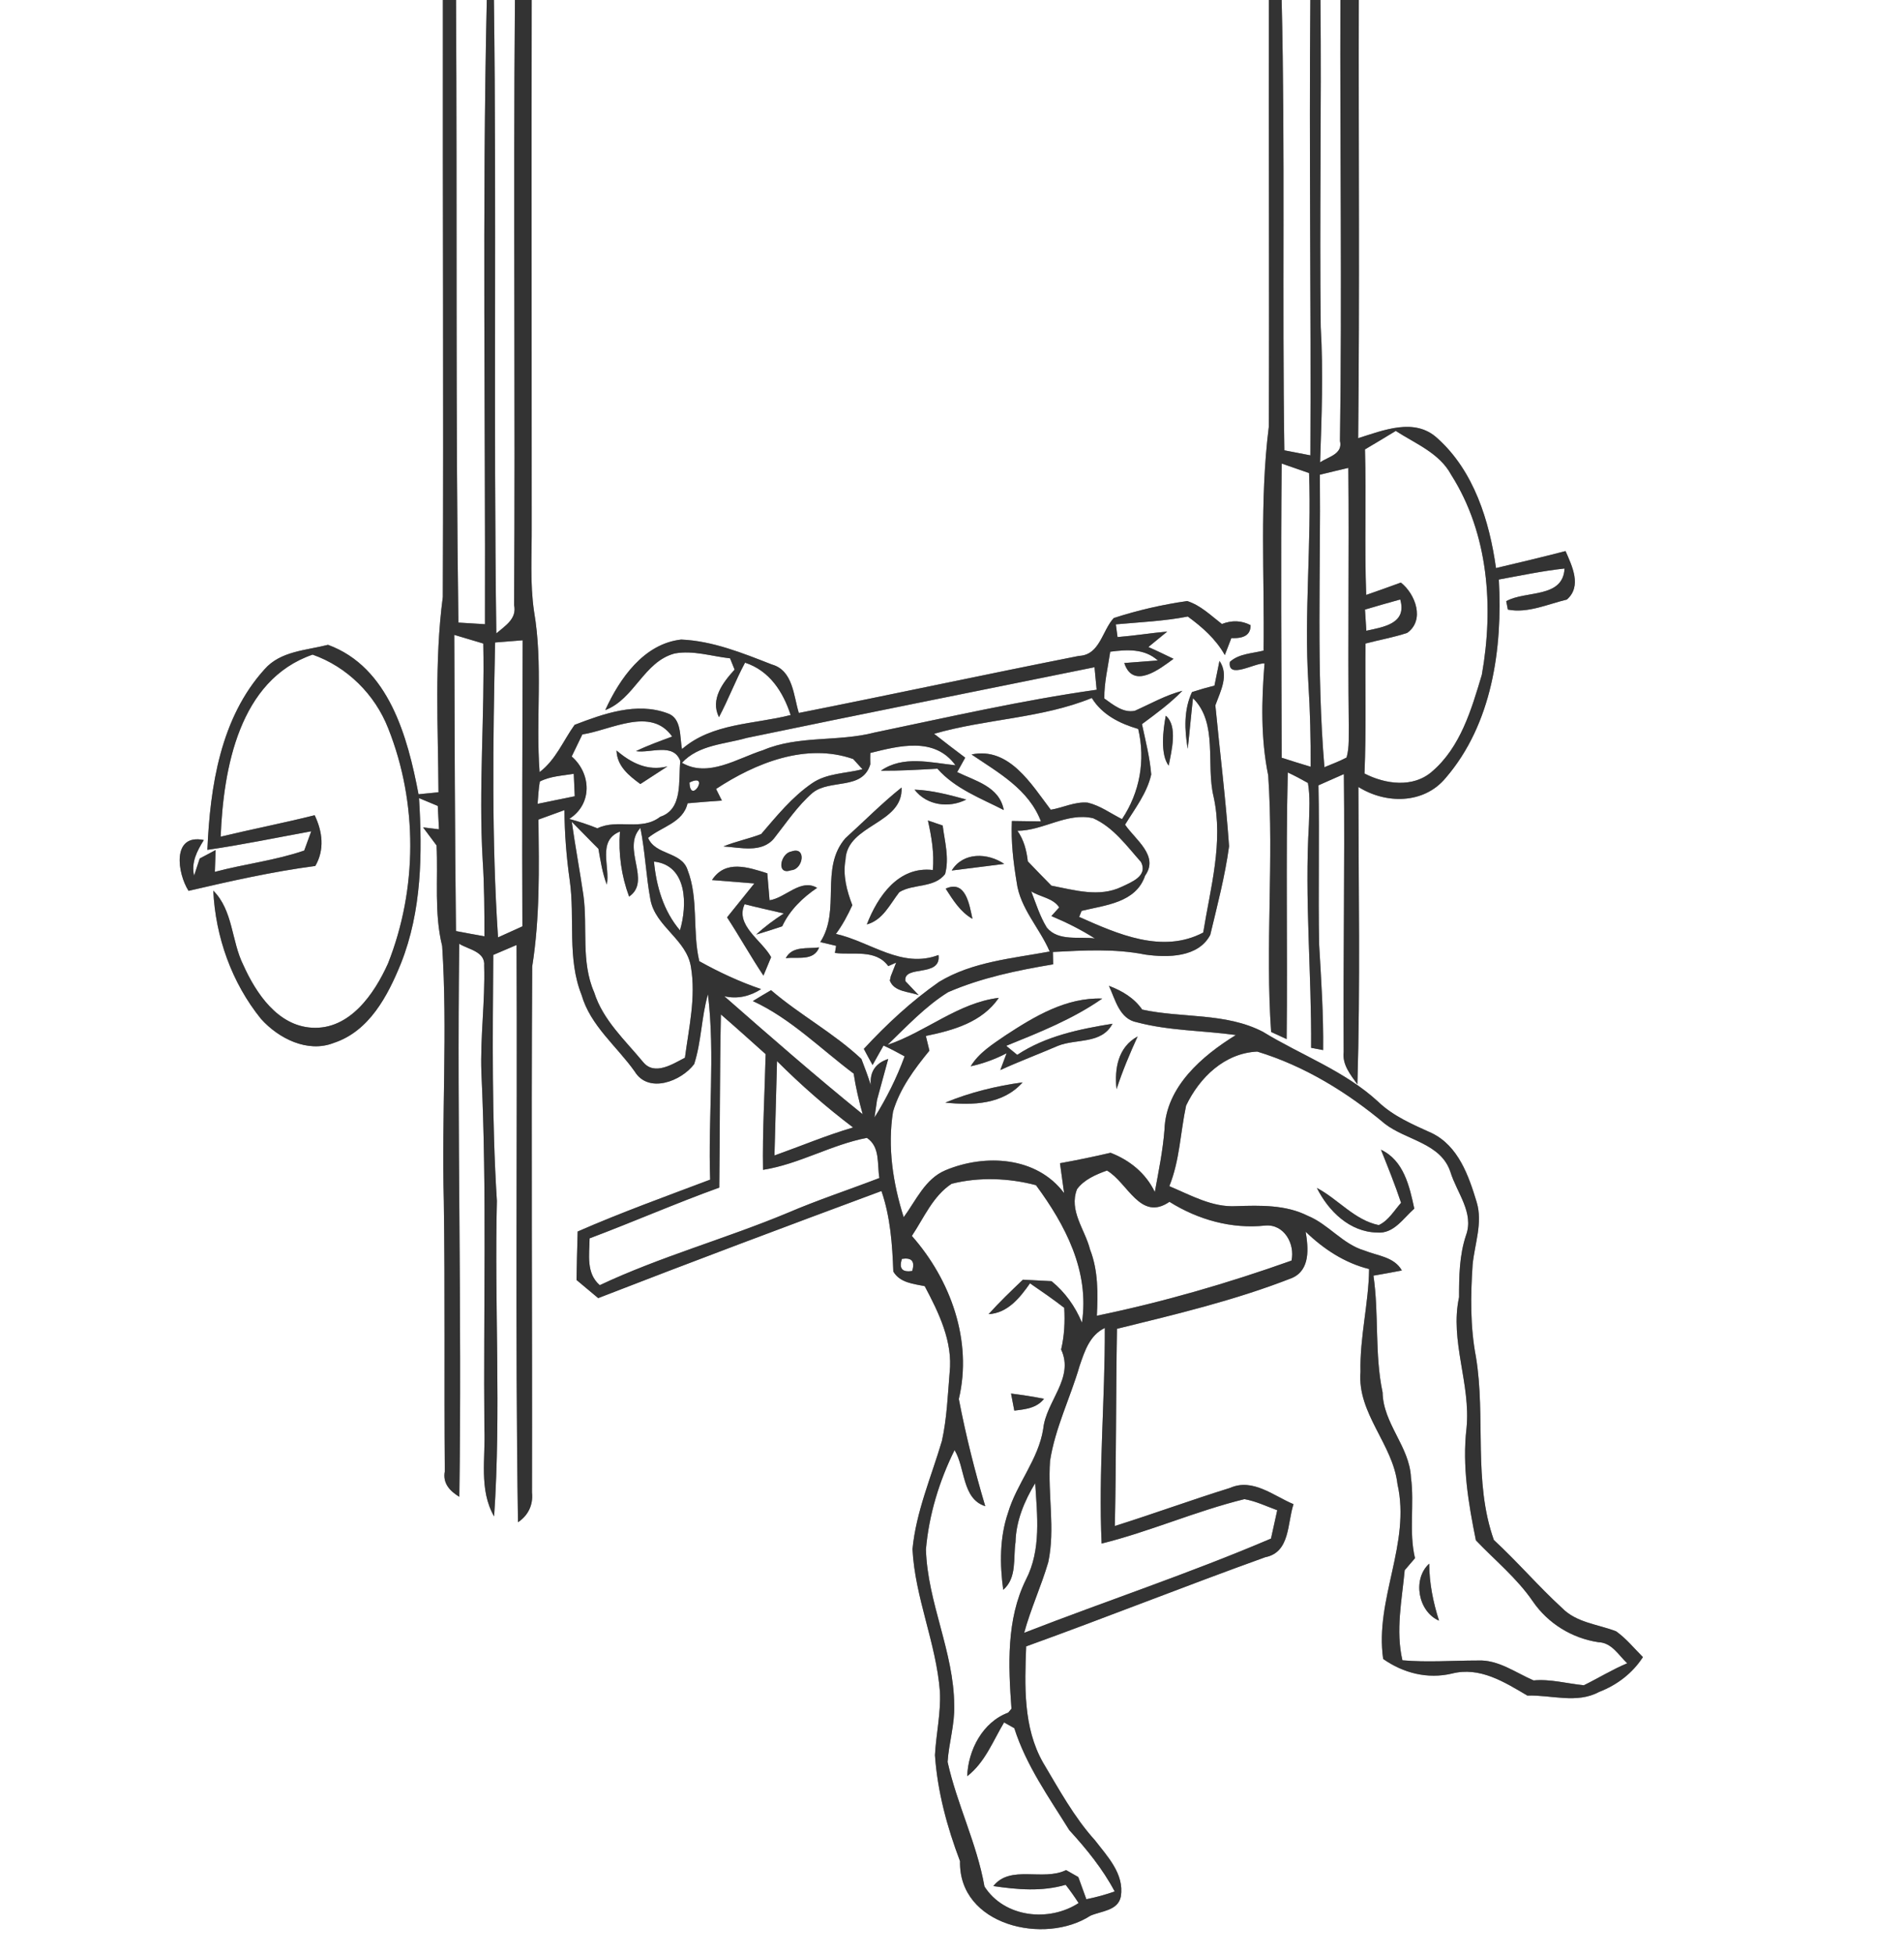 <?xml version="1.0" encoding="UTF-8" ?>
<!DOCTYPE svg PUBLIC "-//W3C//DTD SVG 1.1//EN" "http://www.w3.org/Graphics/SVG/1.1/DTD/svg11.dtd">
<svg width="268pt" height="275pt" viewBox="0 0 268 275" version="1.1" xmlns="http://www.w3.org/2000/svg">
<rect x="0" y="0" width="268" height="275" fill="#808080" stroke="none"/>
<g id="#ffffffff">
<path fill="#FFFFFF" opacity="1.00" d=" M 0.00 0.00 L 62.34 0.00 C 62.30 28.00 62.44 56.00 62.33 84.00 C 61.13 93.11 61.67 102.33 61.72 111.49 C 61.02 111.56 59.61 111.70 58.91 111.77 C 57.38 103.70 54.73 93.88 46.17 90.74 C 43.10 91.53 39.47 91.61 37.23 94.19 C 31.03 101.03 29.57 110.69 29.19 119.59 C 34.09 118.88 38.94 117.87 43.81 116.98 C 43.57 117.66 43.07 119.01 42.82 119.69 C 38.74 121.09 34.41 121.58 30.24 122.69 C 30.27 121.93 30.33 120.39 30.35 119.62 C 29.60 120.01 28.85 120.41 28.11 120.81 C 27.91 121.41 27.51 122.62 27.32 123.23 C 26.88 121.35 27.74 119.74 28.69 118.21 C 24.12 117.27 24.98 122.93 26.54 125.36 C 32.44 123.99 38.37 122.65 44.38 121.86 C 45.71 119.57 45.40 117.03 44.29 114.72 C 39.90 115.82 35.46 116.68 31.06 117.74 C 31.44 108.16 33.65 95.68 44.00 92.12 C 48.85 93.82 52.79 97.73 54.65 102.51 C 58.82 113.00 58.76 125.11 54.61 135.59 C 52.68 139.88 49.21 144.94 43.90 144.62 C 39.08 144.34 36.04 139.78 34.24 135.78 C 32.56 132.40 32.82 128.13 30.02 125.33 C 30.33 131.84 32.62 138.29 36.73 143.37 C 39.20 146.13 43.29 148.21 46.98 146.76 C 51.98 145.12 54.59 140.12 56.44 135.56 C 59.37 128.18 59.46 120.12 58.98 112.31 C 59.64 112.59 60.96 113.14 61.62 113.41 C 61.67 114.23 61.75 115.88 61.79 116.70 C 61.23 116.63 60.11 116.50 59.55 116.43 C 60.03 117.07 60.97 118.34 61.45 118.97 C 61.68 123.69 61.09 128.47 62.24 133.13 C 63.01 145.06 62.15 157.03 62.47 168.98 C 62.66 181.67 62.50 194.36 62.61 207.05 C 62.29 208.73 63.32 209.82 64.65 210.63 C 65.04 184.70 64.30 158.75 64.64 132.81 C 65.93 133.62 68.33 133.89 68.15 135.90 C 68.30 140.92 67.58 145.93 67.76 150.96 C 68.55 167.64 68.03 184.35 68.18 201.05 C 68.36 205.16 67.38 209.63 69.55 213.39 C 70.55 198.62 69.58 183.78 69.94 168.99 C 69.21 157.46 69.35 145.92 69.43 134.38 C 70.52 133.91 71.62 133.44 72.71 132.98 C 72.84 160.05 72.50 187.14 72.91 214.21 C 74.35 213.26 75.07 211.74 74.88 210.04 C 74.93 185.36 74.76 160.68 74.91 136.01 C 76.00 129.16 75.87 122.24 75.79 115.33 C 76.70 114.99 78.54 114.33 79.45 114.00 C 79.47 117.32 79.73 120.64 80.20 123.93 C 80.95 129.27 79.81 134.88 81.86 140.01 C 83.11 144.35 86.81 147.21 89.33 150.77 C 91.26 153.95 95.90 152.16 97.71 149.74 C 98.74 146.55 98.72 143.12 99.65 139.91 C 100.68 148.54 99.65 157.31 99.96 166.00 C 93.72 168.36 87.43 170.62 81.31 173.30 C 81.24 175.57 81.19 177.84 81.15 180.12 C 82.16 180.97 83.18 181.82 84.20 182.67 C 97.44 177.53 110.75 172.54 124.07 167.60 C 125.33 171.26 125.60 175.10 125.74 178.93 C 126.68 180.52 128.54 180.65 130.16 180.99 C 132.13 184.71 134.14 188.79 133.67 193.13 C 133.40 196.35 133.28 199.61 132.58 202.77 C 131.09 207.81 128.94 212.74 128.44 218.00 C 128.79 224.84 131.78 231.23 132.30 238.05 C 132.45 241.05 131.76 244.00 131.60 246.99 C 131.96 252.13 133.31 257.11 135.13 261.91 C 134.92 270.95 147.03 273.76 153.48 269.58 C 155.01 268.91 157.38 268.89 157.77 266.86 C 158.26 263.69 155.88 261.25 154.11 258.95 C 151.16 255.68 149.06 251.79 146.82 248.04 C 144.00 243.09 144.23 237.18 144.44 231.68 C 155.70 227.62 166.83 223.18 178.10 219.13 C 181.62 218.44 181.18 214.34 182.07 211.67 C 179.26 210.50 176.34 207.96 173.14 209.38 C 167.70 211.07 162.35 213.03 156.92 214.74 C 157.12 205.49 157.06 196.24 157.22 186.99 C 165.53 184.95 173.91 182.96 181.88 179.83 C 184.45 178.69 184.16 175.62 183.78 173.33 C 186.30 175.77 189.28 177.73 192.71 178.58 C 192.65 183.43 191.38 188.18 191.50 193.05 C 191.02 198.90 196.06 203.21 196.70 208.83 C 198.61 217.21 193.48 225.05 194.69 233.45 C 197.53 235.44 200.92 236.31 204.35 235.51 C 208.28 234.49 211.76 236.70 214.98 238.60 C 218.34 238.49 221.94 239.79 225.08 238.09 C 227.60 237.12 229.77 235.47 231.25 233.19 C 230.01 231.95 228.91 230.58 227.48 229.56 C 224.90 228.56 221.90 228.36 219.86 226.27 C 216.53 223.22 213.59 219.77 210.27 216.71 C 207.34 208.46 209.15 199.47 207.75 190.96 C 206.93 186.68 206.99 182.29 207.28 177.97 C 207.56 175.05 208.73 172.08 207.85 169.16 C 206.73 165.46 205.28 161.28 201.55 159.46 C 198.89 158.25 196.14 157.10 193.99 155.04 C 189.28 150.69 183.16 148.50 177.77 145.20 C 172.52 142.47 166.39 143.30 160.77 142.07 C 159.63 140.42 157.92 139.42 156.09 138.73 C 157.00 140.67 157.56 143.40 160.04 143.86 C 164.58 145.06 169.33 145.01 173.96 145.65 C 169.20 148.58 164.11 152.94 163.91 158.96 C 163.68 161.92 163.08 164.82 162.55 167.74 C 161.28 165.10 159.03 163.27 156.32 162.22 C 153.96 162.77 151.59 163.26 149.20 163.69 C 149.40 165.09 149.59 166.50 149.78 167.90 C 145.93 162.74 138.67 162.35 133.11 164.67 C 130.22 165.86 128.94 168.93 127.20 171.29 C 125.69 166.52 124.90 161.41 125.70 156.43 C 126.65 153.19 128.71 150.43 130.82 147.85 C 130.70 147.33 130.45 146.30 130.32 145.78 C 134.17 144.99 138.24 143.86 140.59 140.42 C 134.88 141.10 130.30 145.23 124.92 147.04 C 127.63 144.44 130.24 141.62 133.45 139.62 C 138.14 137.59 143.21 136.54 148.24 135.70 C 148.23 135.26 148.21 134.39 148.20 133.96 C 152.54 133.74 156.91 133.47 161.20 134.33 C 164.34 134.77 168.67 134.76 170.35 131.56 C 171.34 127.43 172.43 123.29 173.00 119.08 C 172.53 112.47 171.71 105.87 171.07 99.26 C 171.79 97.25 173.03 95.03 171.65 93.00 C 171.41 94.16 171.17 95.33 170.94 96.49 C 169.87 96.75 168.82 97.05 167.78 97.39 C 166.61 99.90 166.73 102.71 167.18 105.37 C 167.45 103.00 167.65 100.62 167.92 98.25 C 171.48 101.75 169.72 107.59 170.82 112.10 C 172.23 118.54 170.38 124.89 169.36 131.23 C 163.60 134.26 157.30 131.43 151.90 129.03 C 151.98 128.82 152.15 128.39 152.24 128.18 C 155.56 127.36 159.89 127.06 161.18 123.22 C 163.17 120.42 159.80 118.17 158.36 116.05 C 159.74 113.79 161.45 111.62 162.04 108.99 C 161.85 106.59 161.24 104.25 160.74 101.90 C 162.71 100.44 164.71 98.98 166.43 97.21 C 164.07 97.82 161.95 99.04 159.74 100.02 C 158.12 100.37 156.67 99.17 155.44 98.29 C 155.41 96.07 155.95 93.90 156.27 91.71 C 158.63 91.40 161.08 91.24 162.97 92.94 C 161.79 93.03 159.43 93.21 158.25 93.30 C 159.50 97.11 163.30 94.09 165.18 92.71 C 164.00 92.14 162.83 91.57 161.64 91.05 C 162.30 90.50 163.64 89.42 164.30 88.87 C 161.96 89.09 159.64 89.46 157.30 89.65 C 157.24 89.20 157.12 88.31 157.06 87.86 C 160.44 87.55 163.85 87.41 167.19 86.76 C 169.23 88.25 171.15 89.94 172.40 92.18 C 172.63 91.58 173.09 90.39 173.32 89.79 C 175.16 89.88 176.06 89.28 176.02 87.97 C 174.75 87.31 173.40 87.26 171.99 87.81 C 170.44 86.62 169.00 85.18 167.10 84.58 C 163.60 85.08 160.13 85.88 156.77 86.97 C 155.12 88.75 154.82 92.18 151.87 92.30 C 138.71 94.90 125.60 97.72 112.44 100.33 C 111.69 97.89 111.63 94.35 108.65 93.51 C 104.54 91.91 100.33 90.19 95.88 90.00 C 90.62 90.59 87.22 95.48 85.19 99.93 C 89.31 98.36 90.61 93.12 94.95 91.96 C 97.56 91.47 100.17 92.36 102.76 92.64 C 102.92 93.04 103.24 93.84 103.40 94.23 C 101.76 96.03 99.94 98.39 101.20 100.92 C 102.53 98.41 103.53 95.75 104.87 93.25 C 108.32 94.38 110.22 97.34 111.29 100.62 C 106.13 101.94 100.24 101.73 96.00 105.41 C 95.65 103.77 96.02 101.05 93.94 100.37 C 89.60 98.76 84.95 100.44 80.88 102.00 C 79.27 104.25 78.22 106.94 75.95 108.65 C 75.39 101.12 76.46 93.51 75.17 86.04 C 74.58 82.04 74.87 78.00 74.84 73.98 C 74.85 49.32 74.80 24.66 74.84 0.00 L 178.60 0.00 C 178.55 20.03 178.68 40.06 178.59 60.08 C 177.28 70.52 178.00 81.06 177.86 91.55 C 176.24 91.97 174.40 91.97 173.11 93.14 C 172.76 95.64 176.55 93.30 177.99 93.35 C 177.57 98.61 177.45 103.92 178.51 109.12 C 179.32 121.13 178.08 133.22 178.92 145.22 C 179.47 145.47 180.56 145.97 181.10 146.22 C 181.25 133.71 180.96 121.20 181.26 108.70 C 182.22 109.15 183.17 109.65 184.10 110.18 C 184.43 112.09 184.29 114.05 184.24 115.98 C 183.61 126.47 184.63 136.95 184.55 147.45 C 184.97 147.53 185.82 147.69 186.24 147.77 C 186.30 142.83 185.97 137.91 185.68 132.99 C 185.52 125.50 185.74 118.00 185.58 110.51 C 186.77 109.98 187.96 109.45 189.16 108.93 C 189.30 121.97 189.05 135.01 189.13 148.04 C 188.92 149.84 190.09 151.23 191.06 152.59 C 191.48 138.65 191.22 124.69 191.20 110.74 C 195.05 113.16 200.42 113.18 203.49 109.47 C 210.03 101.88 211.51 91.24 210.97 81.55 C 214.04 80.99 217.11 80.34 220.22 80.00 C 220.00 84.24 214.76 83.06 212.01 84.60 C 212.06 84.89 212.18 85.49 212.24 85.78 C 215.01 86.34 217.87 85.01 220.55 84.37 C 222.69 82.48 221.28 79.66 220.36 77.55 C 217.11 78.39 213.84 79.17 210.57 79.94 C 209.65 73.31 207.45 66.26 202.33 61.68 C 199.14 58.71 194.74 60.55 191.17 61.66 C 191.39 41.11 191.21 20.55 191.26 0.00 L 268.00 0.00 L 268.00 275.00 L 0.00 275.00 L 0.00 0.00 M 164.09 100.72 C 163.69 102.79 163.31 106.19 164.50 107.74 C 164.90 105.65 165.81 102.16 164.09 100.72 M 141.56 145.68 C 139.75 146.93 137.80 148.12 136.63 150.05 C 138.40 149.66 140.08 149.05 141.69 148.21 C 141.46 148.80 141.02 149.99 140.80 150.58 C 143.47 149.36 146.22 148.33 148.91 147.17 C 151.50 146.13 155.05 146.98 156.59 144.06 C 151.92 144.82 147.19 145.79 143.18 148.44 C 142.66 148.02 142.14 147.59 141.63 147.17 C 146.27 145.29 151.02 143.41 155.15 140.52 C 150.09 140.34 145.64 143.01 141.56 145.68 M 157.16 153.27 C 157.99 150.73 159.02 148.27 160.13 145.85 C 157.36 147.35 156.85 150.40 157.16 153.27 M 133.06 155.16 C 136.92 155.56 141.17 155.44 143.94 152.31 C 140.21 152.83 136.54 153.72 133.06 155.16 Z" />
<path fill="#FFFFFF" opacity="1.00" d=" M 64.19 0.00 L 68.52 0.00 C 67.86 29.28 68.34 58.56 68.26 87.84 C 67.33 87.79 65.46 87.67 64.52 87.61 C 64.12 58.41 64.35 29.20 64.19 0.00 Z" />
<path fill="#FFFFFF" opacity="1.00" d=" M 69.52 0.00 L 72.48 0.00 C 72.24 28.38 72.55 56.76 72.36 85.14 C 72.79 87.07 71.10 88.07 69.86 89.13 C 69.45 59.42 69.91 29.71 69.52 0.00 Z" />
<path fill="#FFFFFF" opacity="1.00" d=" M 180.40 0.00 L 184.44 0.00 C 184.25 21.36 184.56 42.72 184.45 64.08 C 183.22 63.84 182.00 63.61 180.78 63.37 C 180.46 42.25 180.91 21.11 180.40 0.00 Z" />
<path fill="#FFFFFF" opacity="1.00" d=" M 185.86 0.00 L 188.67 0.00 C 188.60 20.67 188.91 41.35 188.61 62.03 C 189.05 63.91 186.99 64.26 185.81 65.06 C 186.03 58.71 186.27 52.36 185.90 46.01 C 185.71 30.67 186.02 15.34 185.86 0.00 Z" />
<path fill="#FFFFFF" opacity="1.00" d=" M 196.46 60.64 C 199.23 62.43 202.61 63.75 204.26 66.81 C 209.54 75.11 210.26 85.47 208.58 94.95 C 207.12 99.82 205.58 105.15 201.57 108.57 C 198.91 110.91 194.98 110.36 192.06 108.85 C 192.32 102.75 192.14 96.65 192.20 90.56 C 194.15 90.04 196.15 89.70 198.07 89.06 C 200.59 87.27 199.24 83.60 197.18 81.98 C 195.56 82.58 193.93 83.15 192.30 83.72 C 192.05 76.90 192.32 70.07 192.13 63.24 C 193.57 62.38 195.02 61.53 196.46 60.64 Z" />
<path fill="#FFFFFF" opacity="1.00" d=" M 180.40 106.63 C 180.37 92.83 180.27 79.03 180.40 65.23 C 181.68 65.68 182.97 66.13 184.26 66.57 C 184.62 76.42 183.55 86.26 184.16 96.10 C 184.41 100.03 184.51 103.96 184.48 107.90 C 183.11 107.49 181.75 107.06 180.40 106.63 Z" />
<path fill="#FFFFFF" opacity="1.00" d=" M 185.78 66.80 C 187.11 66.47 188.45 66.16 189.79 65.84 C 189.91 77.88 189.71 89.92 189.85 101.96 C 189.82 103.51 189.96 105.10 189.54 106.60 C 188.53 107.13 187.47 107.53 186.42 107.96 C 185.27 94.27 185.91 80.52 185.78 66.80 Z" />
<path fill="#FFFFFF" opacity="1.00" d=" M 192.13 85.78 C 193.77 85.29 195.42 84.82 197.09 84.36 C 198.08 87.77 194.74 88.23 192.32 88.76 C 192.27 88.02 192.17 86.53 192.13 85.78 Z" />
<path fill="#FFFFFF" opacity="1.00" d=" M 63.94 89.34 C 65.30 89.74 66.67 90.15 68.03 90.56 C 68.24 100.72 67.35 110.89 67.94 121.05 C 68.18 124.62 68.18 128.19 68.19 131.76 C 66.85 131.52 65.51 131.28 64.18 131.02 C 64.02 117.13 63.99 103.23 63.94 89.34 Z" />
<path fill="#FFFFFF" opacity="1.00" d=" M 69.69 90.41 C 70.98 90.30 72.28 90.20 73.57 90.10 C 73.54 103.52 73.47 116.94 73.53 130.36 C 72.39 130.88 71.24 131.40 70.10 131.91 C 69.19 118.10 69.39 104.25 69.69 90.41 Z" />
<path fill="#FFFFFF" opacity="1.00" d=" M 105.11 103.84 C 121.41 100.45 137.75 97.21 154.06 93.89 C 154.14 94.68 154.29 96.26 154.36 97.06 C 143.86 98.54 133.50 100.92 123.11 103.08 C 117.94 104.43 112.41 103.44 107.39 105.57 C 103.79 106.71 99.68 109.49 95.99 107.34 C 98.34 104.80 101.98 104.74 105.11 103.84 Z" />
<path fill="#FFFFFF" opacity="1.00" d=" M 153.68 98.22 C 155.13 100.59 157.62 101.82 160.21 102.58 C 161.25 107.00 160.44 111.50 157.93 115.27 C 156.34 114.47 154.86 113.37 153.11 112.95 C 151.30 112.78 149.64 113.66 147.90 113.95 C 145.18 110.38 142.06 105.06 136.75 106.17 C 140.52 108.73 144.80 111.06 146.52 115.59 C 145.16 115.58 143.80 115.56 142.43 115.53 C 142.29 118.41 142.63 121.29 143.10 124.13 C 143.57 127.82 146.33 130.57 147.75 133.90 C 142.48 134.88 136.87 135.33 132.18 138.17 C 128.30 140.88 124.80 144.13 121.59 147.60 C 121.99 148.36 122.40 149.12 122.82 149.87 C 123.21 149.19 123.97 147.82 124.36 147.13 C 125.38 147.58 126.35 148.13 127.33 148.65 C 126.23 151.66 124.79 154.54 123.09 157.26 C 123.18 156.64 123.36 155.40 123.45 154.77 C 123.84 153.34 124.63 150.46 125.02 149.02 C 123.23 149.61 122.41 150.83 122.57 152.70 C 122.18 151.45 121.71 150.23 121.25 149.02 C 117.35 145.36 112.58 142.82 108.53 139.34 C 107.67 139.84 106.82 140.35 105.97 140.87 C 111.28 143.31 115.50 147.59 120.16 151.08 C 120.45 153.01 120.90 154.91 121.43 156.80 C 114.80 151.44 108.36 145.81 101.95 140.19 C 103.79 140.62 105.56 140.20 107.13 139.19 C 104.11 138.16 101.21 136.81 98.43 135.26 C 97.43 131.03 98.36 126.47 96.77 122.39 C 95.91 119.81 92.27 120.37 91.22 117.91 C 93.13 116.32 96.14 115.79 96.78 113.04 C 98.39 112.89 100.00 112.77 101.61 112.66 C 101.41 112.25 100.99 111.43 100.79 111.02 C 106.36 107.36 113.47 104.49 120.09 106.81 C 120.42 107.17 121.07 107.89 121.40 108.25 C 119.03 108.86 116.37 108.79 114.29 110.23 C 111.49 112.15 109.33 114.82 107.14 117.37 C 105.40 118.04 103.56 118.40 101.83 119.11 C 104.18 119.25 107.21 120.09 108.95 117.98 C 110.70 115.77 112.26 113.39 114.41 111.54 C 116.89 109.60 121.41 111.23 122.50 107.55 C 122.48 107.02 122.48 106.49 122.50 105.96 C 126.56 104.95 131.55 103.64 134.49 107.69 C 130.98 107.32 127.11 106.27 123.98 108.46 C 126.64 108.47 129.29 108.32 131.95 108.17 C 134.43 110.99 138.03 112.32 141.29 113.99 C 140.67 110.68 137.31 109.91 134.73 108.65 C 135.11 107.97 135.48 107.29 135.86 106.62 C 134.38 105.52 132.93 104.39 131.48 103.26 C 138.77 101.15 146.64 101.10 153.68 98.22 M 118.99 117.96 C 115.34 122.19 118.40 128.05 115.46 132.57 C 116.02 132.70 117.13 132.97 117.69 133.10 L 117.52 134.10 C 120.07 134.43 123.26 133.52 125.03 135.95 L 126.14 135.46 C 125.96 135.93 125.58 136.89 125.39 137.36 L 125.25 137.99 C 125.86 139.60 127.96 139.52 129.31 140.04 C 128.84 139.55 127.91 138.56 127.44 138.07 C 127.09 135.71 132.53 137.62 132.10 134.39 C 126.93 136.36 122.50 132.51 117.66 131.42 C 118.59 130.17 119.32 128.79 119.97 127.38 C 119.19 125.35 118.61 123.17 119.01 120.98 C 119.23 115.98 127.14 116.00 126.90 110.82 C 124.12 113.04 121.61 115.59 118.99 117.96 M 128.73 111.12 C 130.43 113.35 133.58 113.76 136.01 112.51 C 133.62 111.86 131.21 111.21 128.73 111.12 M 130.61 115.46 C 131.12 117.75 131.52 120.07 131.30 122.43 C 126.46 121.87 123.55 126.12 122.01 130.09 C 124.29 129.46 125.25 127.25 126.59 125.54 C 128.57 124.33 131.51 125.00 133.03 122.99 C 133.64 120.73 132.97 118.42 132.69 116.17 C 132.00 115.94 131.30 115.70 130.61 115.46 M 111.37 119.83 C 109.87 120.07 109.19 123.23 111.35 122.46 C 113.07 122.37 113.57 119.02 111.37 119.83 M 133.96 122.50 C 136.43 122.19 138.89 121.89 141.35 121.57 C 139.04 120.00 135.58 119.86 133.96 122.50 M 100.22 123.84 C 102.21 124.01 104.20 124.15 106.18 124.32 C 104.90 125.90 103.63 127.50 102.34 129.09 C 104.10 131.79 105.67 134.61 107.46 137.29 C 107.82 136.42 108.18 135.56 108.54 134.69 C 107.25 132.32 103.43 130.22 104.81 127.24 C 106.64 127.71 108.49 128.11 110.33 128.54 C 108.97 129.44 107.64 130.39 106.45 131.51 C 107.67 131.15 108.89 130.76 110.10 130.35 C 111.16 128.07 112.96 126.33 115.01 124.94 C 112.71 123.58 110.59 126.34 108.32 126.69 C 108.24 125.74 108.08 123.84 108.00 122.89 C 105.26 122.03 102.11 120.95 100.22 123.84 M 133.11 125.05 C 134.14 126.65 135.17 128.33 136.88 129.30 C 136.45 127.35 135.95 123.76 133.11 125.05 M 110.60 134.84 C 112.22 134.61 114.53 135.31 115.30 133.32 C 113.67 133.55 111.53 133.06 110.60 134.84 Z" />
<path fill="#FFFFFF" opacity="1.00" d=" M 81.97 103.35 C 85.99 102.74 91.63 99.38 94.61 103.65 C 92.89 104.29 91.17 104.90 89.52 105.70 C 91.54 106.03 94.79 104.46 95.76 107.09 C 95.46 109.80 96.18 113.87 92.93 114.94 C 90.26 117.01 86.96 115.17 84.09 116.56 C 82.79 116.04 81.47 115.60 80.12 115.24 C 83.41 113.16 83.24 108.87 80.47 106.45 C 80.97 105.42 81.47 104.38 81.97 103.35 M 86.78 105.61 C 86.85 107.81 88.52 109.15 90.13 110.33 C 91.41 109.51 92.68 108.68 93.95 107.85 C 91.15 108.55 88.84 107.37 86.78 105.61 Z" />
<path fill="#FFFFFF" opacity="1.00" d=" M 75.98 109.98 C 77.45 109.22 79.15 109.16 80.76 108.89 C 80.80 109.68 80.86 111.26 80.90 112.05 C 79.15 112.39 77.41 112.77 75.67 113.12 C 75.76 112.07 75.80 111.02 75.98 109.98 Z" />
<path fill="#FFFFFF" opacity="1.00" d=" M 97.05 110.12 C 100.04 108.63 97.15 113.37 97.05 110.12 Z" />
<path fill="#FFFFFF" opacity="1.00" d=" M 143.21 116.91 C 146.87 116.89 150.17 114.29 153.86 115.14 C 156.71 116.40 158.60 119.05 160.61 121.31 C 161.60 123.27 159.27 124.13 157.89 124.79 C 154.71 126.32 151.24 125.25 147.99 124.63 C 146.88 123.49 145.76 122.36 144.67 121.21 C 144.50 119.67 144.11 118.18 143.21 116.91 Z" />
<path fill="#FFFFFF" opacity="1.00" d=" M 80.48 115.64 C 81.74 116.89 82.96 118.19 84.23 119.44 C 84.53 121.14 84.79 122.86 85.41 124.48 C 85.91 121.98 84.02 118.30 87.26 117.02 C 87.03 120.13 87.46 123.24 88.55 126.17 C 91.77 123.96 87.43 119.39 90.14 116.51 C 90.81 119.84 90.93 123.24 91.55 126.58 C 92.25 130.42 96.68 132.19 97.26 136.11 C 97.97 140.33 96.96 144.64 96.41 148.84 C 94.70 149.73 92.12 151.42 90.52 149.45 C 87.98 146.37 84.86 143.55 83.63 139.63 C 81.74 135.30 82.74 130.52 82.12 125.99 C 81.61 122.53 80.97 119.09 80.48 115.64 Z" />
<path fill="#FFFFFF" opacity="1.00" d=" M 92.05 121.24 C 96.80 121.76 96.75 127.42 95.71 130.92 C 93.39 128.19 92.39 124.75 92.05 121.24 Z" />
<path fill="#FFFFFF" opacity="1.00" d=" M 145.15 125.43 C 146.39 126.23 148.23 126.36 149.09 127.69 C 148.82 127.99 148.27 128.60 147.99 128.91 C 150.11 129.80 152.17 130.83 154.11 132.06 C 151.90 131.76 148.98 132.50 147.35 130.54 C 146.37 128.95 145.82 127.15 145.15 125.43 Z" />
<path fill="#FFFFFF" opacity="1.00" d=" M 101.24 167.12 C 101.34 159.00 101.30 150.87 101.47 142.75 C 103.60 144.59 105.68 146.47 107.77 148.34 C 107.64 153.77 107.31 159.19 107.40 164.62 C 112.49 163.82 117.00 161.08 122.02 160.12 C 123.93 161.41 123.44 163.81 123.78 165.77 C 119.47 167.43 115.07 168.87 110.83 170.69 C 102.12 174.32 92.96 176.83 84.42 180.85 C 82.47 179.16 82.96 176.55 82.99 174.26 C 89.11 171.96 95.09 169.34 101.24 167.12 Z" />
<path fill="#FFFFFF" opacity="1.00" d=" M 166.95 155.58 C 168.84 151.63 172.36 148.19 176.97 147.98 C 183.61 150.00 189.63 153.70 194.93 158.14 C 197.95 160.48 202.83 160.83 204.17 164.96 C 205.07 167.86 207.51 170.67 206.35 173.83 C 205.41 176.66 205.37 179.60 205.37 182.55 C 204.04 188.73 207.05 194.76 206.42 200.99 C 205.80 206.31 206.69 211.56 207.74 216.75 C 210.44 219.59 213.52 222.08 215.75 225.34 C 217.88 228.45 221.25 230.53 224.98 231.09 C 226.87 231.15 227.81 232.90 229.04 234.06 C 226.93 234.94 224.98 236.15 222.94 237.15 C 220.57 236.92 218.25 236.25 215.86 236.47 C 213.30 235.37 210.89 233.52 207.98 233.67 C 204.45 233.67 200.92 233.95 197.40 233.64 C 196.42 229.44 197.33 225.16 197.72 220.96 C 198.08 220.54 198.81 219.69 199.17 219.27 C 198.28 215.53 199.11 211.68 198.60 207.90 C 198.40 203.56 194.69 200.34 194.61 195.95 C 193.46 190.52 194.12 184.96 193.32 179.51 C 194.65 179.28 195.99 179.04 197.32 178.78 C 196.24 176.86 193.90 176.73 192.06 175.98 C 188.98 175.08 186.99 172.27 184.06 171.08 C 180.95 169.52 177.39 169.62 174.01 169.73 C 170.63 169.93 167.60 168.18 164.59 166.92 C 166.06 163.29 166.14 159.36 166.95 155.58 M 194.38 161.79 C 195.37 164.26 196.37 166.73 197.21 169.26 C 196.22 170.36 195.46 171.75 194.07 172.40 C 190.64 171.69 188.36 168.75 185.36 167.17 C 186.98 170.42 189.98 173.37 193.82 173.44 C 196.17 173.67 197.52 171.43 199.07 170.08 C 198.40 166.94 197.59 163.30 194.38 161.79 M 202.55 228.06 C 201.72 225.46 201.18 222.78 201.17 220.04 C 198.78 222.20 199.60 226.79 202.55 228.06 Z" />
<path fill="#FFFFFF" opacity="1.00" d=" M 109.37 149.32 C 112.73 152.67 116.29 155.80 120.08 158.66 C 116.32 159.76 112.70 161.29 109.01 162.60 C 109.12 158.17 109.25 153.74 109.37 149.32 Z" />
<path fill="#FFFFFF" opacity="1.00" d=" M 151.60 167.34 C 152.60 165.98 154.26 165.28 155.81 164.72 C 158.73 166.40 160.50 171.94 164.61 169.12 C 168.63 171.64 173.35 172.97 178.10 172.46 C 180.74 172.23 182.30 175.03 181.79 177.39 C 172.83 180.58 163.70 183.23 154.39 185.15 C 154.54 182.02 154.59 178.80 153.43 175.83 C 152.72 173.01 150.41 170.37 151.60 167.34 Z" />
<path fill="#FFFFFF" opacity="1.00" d=" M 128.35 173.92 C 130.04 171.39 131.32 168.29 133.95 166.58 C 137.77 165.61 142.03 165.77 145.82 166.78 C 149.95 172.37 153.38 178.88 152.29 186.12 C 151.34 183.84 149.92 181.84 148.01 180.29 C 146.67 180.22 145.32 180.15 143.98 180.08 C 142.33 181.65 140.68 183.23 139.15 184.93 C 141.84 184.78 143.56 182.62 144.98 180.59 C 146.61 181.71 148.24 182.83 149.80 184.04 C 149.91 186.00 149.82 187.98 149.36 189.90 C 151.25 193.94 147.24 197.17 146.84 201.07 C 146.16 205.41 143.10 208.76 141.88 212.90 C 140.70 216.37 140.72 220.13 141.21 223.72 C 143.17 222.03 142.60 219.29 142.94 217.01 C 143.01 214.03 144.19 211.22 145.71 208.71 C 145.99 213.24 146.58 218.08 144.41 222.28 C 141.63 227.90 141.93 234.37 142.37 240.45 L 141.92 241.00 C 138.31 242.33 136.27 246.27 136.14 249.95 C 138.64 248.02 139.76 245.01 141.33 242.38 C 141.69 242.58 142.41 242.98 142.77 243.19 C 144.43 248.42 147.64 252.92 150.51 257.54 C 152.93 260.19 155.21 262.98 156.90 266.17 C 155.60 266.62 154.27 266.99 152.91 267.26 C 152.53 266.22 152.15 265.18 151.78 264.14 C 151.35 263.89 150.49 263.40 150.06 263.16 C 146.80 264.76 142.22 262.36 139.82 265.41 C 143.22 265.91 146.65 266.21 150.00 265.23 C 150.64 266.05 151.25 266.91 151.82 267.80 C 147.62 270.53 141.36 269.83 138.57 265.47 C 137.51 259.44 134.70 253.91 133.38 247.94 C 133.55 245.27 134.40 242.68 134.31 239.99 C 134.28 232.46 130.55 225.53 130.33 218.03 C 130.75 213.18 132.20 208.42 134.36 204.06 C 135.89 206.56 135.39 210.91 138.68 211.95 C 137.20 206.98 135.94 201.96 134.96 196.87 C 136.91 188.68 133.81 180.10 128.35 173.92 M 142.31 196.10 C 142.43 196.70 142.65 197.90 142.77 198.50 C 144.29 198.32 145.91 198.17 146.95 196.84 C 145.42 196.53 143.86 196.30 142.31 196.10 Z" />
<path fill="#FFFFFF" opacity="1.00" d=" M 126.95 177.15 C 128.33 176.93 128.81 177.49 128.40 178.85 C 126.99 179.07 126.51 178.51 126.95 177.15 Z" />
<path fill="#FFFFFF" opacity="1.00" d=" M 151.96 192.21 C 152.67 190.15 153.37 187.89 155.51 186.87 C 155.55 196.98 154.60 207.09 155.06 217.21 C 161.87 215.52 168.34 212.63 175.16 210.96 C 176.76 211.24 178.25 211.96 179.78 212.52 C 179.48 213.84 179.19 215.18 178.90 216.51 C 167.50 221.38 155.71 225.28 144.16 229.77 C 145.08 226.38 146.57 223.19 147.55 219.83 C 148.55 215.13 147.46 210.32 147.80 205.58 C 148.52 200.93 150.66 196.70 151.96 192.21 Z" />
</g>
<g id="#484948ff">
<path fill="#333333" opacity="1.00" d=" M 62.34 0.00 L 64.19 0.00 C 64.35 29.20 64.12 58.41 64.52 87.61 C 65.46 87.67 67.33 87.79 68.26 87.84 C 68.34 58.56 67.86 29.28 68.52 0.00 L 69.52 0.00 C 69.91 29.71 69.45 59.42 69.86 89.13 C 71.10 88.07 72.79 87.07 72.36 85.14 C 72.55 56.76 72.24 28.38 72.48 0.00 L 74.84 0.00 C 74.80 24.66 74.85 49.32 74.84 73.98 C 74.87 78.00 74.58 82.04 75.17 86.04 C 76.46 93.51 75.39 101.12 75.95 108.65 C 78.22 106.94 79.27 104.25 80.88 102.00 C 84.95 100.44 89.60 98.76 93.94 100.37 C 96.02 101.05 95.65 103.77 96.00 105.41 C 100.24 101.73 106.13 101.94 111.29 100.62 C 110.22 97.34 108.32 94.38 104.87 93.25 C 103.53 95.75 102.53 98.41 101.20 100.92 C 99.94 98.39 101.76 96.03 103.40 94.23 C 103.24 93.84 102.92 93.04 102.76 92.64 C 100.17 92.36 97.56 91.47 94.95 91.96 C 90.61 93.12 89.31 98.36 85.19 99.93 C 87.22 95.48 90.62 90.59 95.88 90.00 C 100.33 90.19 104.54 91.91 108.65 93.51 C 111.63 94.35 111.69 97.89 112.44 100.33 C 125.60 97.72 138.71 94.90 151.87 92.30 C 154.82 92.18 155.12 88.75 156.77 86.97 C 160.13 85.88 163.60 85.08 167.10 84.58 C 169.00 85.18 170.44 86.62 171.99 87.81 C 173.40 87.26 174.75 87.31 176.02 87.97 C 176.06 89.28 175.16 89.88 173.32 89.79 C 173.09 90.39 172.63 91.58 172.40 92.18 C 171.15 89.94 169.23 88.25 167.19 86.76 C 163.85 87.41 160.44 87.55 157.06 87.86 C 157.12 88.31 157.24 89.20 157.30 89.65 C 159.64 89.46 161.96 89.09 164.30 88.87 C 163.64 89.42 162.30 90.50 161.64 91.05 C 162.83 91.57 164.00 92.14 165.18 92.71 C 163.30 94.09 159.50 97.11 158.25 93.30 C 159.43 93.21 161.79 93.03 162.97 92.94 C 161.08 91.24 158.63 91.40 156.27 91.71 C 155.95 93.90 155.41 96.07 155.44 98.29 C 156.67 99.17 158.12 100.37 159.74 100.02 C 161.95 99.04 164.07 97.82 166.43 97.21 C 164.71 98.98 162.71 100.44 160.74 101.90 C 161.24 104.25 161.85 106.59 162.04 108.99 C 161.45 111.62 159.74 113.79 158.36 116.05 C 159.80 118.17 163.17 120.42 161.18 123.22 C 159.89 127.06 155.56 127.36 152.24 128.18 C 152.15 128.39 151.98 128.82 151.90 129.03 C 157.30 131.43 163.60 134.26 169.36 131.23 C 170.38 124.89 172.23 118.54 170.82 112.10 C 169.72 107.59 171.48 101.75 167.92 98.25 C 167.65 100.62 167.45 103.00 167.18 105.37 C 166.73 102.71 166.61 99.90 167.78 97.39 C 168.82 97.05 169.87 96.75 170.94 96.49 C 171.17 95.33 171.41 94.16 171.65 93.00 C 173.03 95.03 171.79 97.25 171.07 99.26 C 171.71 105.87 172.53 112.47 173.00 119.08 C 172.43 123.29 171.34 127.43 170.35 131.56 C 168.67 134.76 164.34 134.77 161.20 134.33 C 156.91 133.47 152.54 133.74 148.20 133.96 C 148.21 134.39 148.23 135.26 148.24 135.70 C 143.21 136.54 138.14 137.59 133.45 139.62 C 130.24 141.62 127.63 144.44 124.92 147.04 C 130.30 145.23 134.88 141.10 140.59 140.42 C 138.24 143.86 134.17 144.99 130.32 145.78 C 130.45 146.30 130.70 147.33 130.82 147.85 C 128.71 150.43 126.65 153.19 125.70 156.43 C 124.90 161.41 125.69 166.52 127.20 171.29 C 128.94 168.93 130.22 165.86 133.11 164.67 C 138.67 162.35 145.93 162.74 149.78 167.90 C 149.59 166.50 149.40 165.09 149.20 163.69 C 151.59 163.26 153.96 162.77 156.32 162.22 C 159.03 163.27 161.28 165.10 162.55 167.74 C 163.08 164.82 163.68 161.92 163.91 158.96 C 164.11 152.94 169.20 148.58 173.96 145.65 C 169.33 145.01 164.58 145.06 160.04 143.86 C 157.56 143.40 157.00 140.67 156.09 138.73 C 157.92 139.42 159.63 140.42 160.77 142.07 C 166.39 143.30 172.52 142.47 177.77 145.20 C 183.16 148.50 189.28 150.69 193.99 155.04 C 196.14 157.10 198.89 158.25 201.55 159.46 C 205.28 161.28 206.73 165.46 207.85 169.16 C 208.73 172.08 207.56 175.05 207.28 177.97 C 206.99 182.29 206.93 186.68 207.75 190.96 C 209.15 199.47 207.34 208.46 210.27 216.71 C 213.59 219.77 216.53 223.22 219.86 226.27 C 221.90 228.36 224.90 228.56 227.48 229.56 C 228.91 230.58 230.01 231.95 231.25 233.19 C 229.77 235.47 227.60 237.12 225.08 238.09 C 221.94 239.79 218.34 238.49 214.98 238.60 C 211.76 236.70 208.28 234.49 204.35 235.51 C 200.92 236.31 197.53 235.44 194.69 233.45 C 193.48 225.05 198.61 217.21 196.70 208.83 C 196.06 203.21 191.02 198.90 191.50 193.05 C 191.38 188.18 192.65 183.43 192.71 178.58 C 189.28 177.73 186.30 175.77 183.78 173.33 C 184.16 175.62 184.45 178.69 181.88 179.83 C 173.91 182.96 165.53 184.95 157.22 186.99 C 157.06 196.24 157.12 205.49 156.92 214.74 C 162.35 213.03 167.70 211.07 173.14 209.38 C 176.34 207.96 179.26 210.50 182.07 211.67 C 181.18 214.34 181.62 218.44 178.10 219.13 C 166.83 223.18 155.70 227.62 144.44 231.68 C 144.23 237.18 144.00 243.09 146.82 248.04 C 149.06 251.79 151.16 255.68 154.11 258.95 C 155.88 261.25 158.26 263.69 157.77 266.86 C 157.38 268.89 155.01 268.91 153.48 269.58 C 147.03 273.76 134.92 270.95 135.13 261.91 C 133.31 257.11 131.96 252.13 131.60 246.99 C 131.76 244.00 132.45 241.05 132.30 238.05 C 131.78 231.23 128.79 224.84 128.44 218.00 C 128.94 212.74 131.09 207.81 132.58 202.77 C 133.28 199.61 133.40 196.35 133.67 193.13 C 134.14 188.79 132.13 184.71 130.16 180.99 C 128.54 180.65 126.68 180.52 125.74 178.93 C 125.60 175.10 125.33 171.26 124.07 167.60 C 110.75 172.54 97.44 177.53 84.20 182.67 C 83.18 181.82 82.16 180.97 81.15 180.12 C 81.19 177.84 81.24 175.57 81.31 173.30 C 87.43 170.62 93.72 168.36 99.96 166.00 C 99.65 157.31 100.68 148.54 99.65 139.91 C 98.72 143.12 98.74 146.55 97.71 149.74 C 95.90 152.16 91.26 153.95 89.33 150.77 C 86.81 147.21 83.11 144.35 81.86 140.01 C 79.81 134.88 80.95 129.27 80.20 123.93 C 79.73 120.64 79.47 117.32 79.45 114.00 C 78.54 114.33 76.70 114.99 75.79 115.33 C 75.87 122.24 76.00 129.16 74.91 136.01 C 74.76 160.68 74.93 185.36 74.88 210.04 C 75.07 211.74 74.35 213.26 72.91 214.21 C 72.50 187.14 72.84 160.05 72.71 132.98 C 71.62 133.44 70.52 133.91 69.43 134.38 C 69.35 145.92 69.21 157.46 69.94 168.99 C 69.58 183.78 70.55 198.62 69.55 213.39 C 67.38 209.63 68.36 205.16 68.18 201.05 C 68.03 184.35 68.55 167.64 67.76 150.96 C 67.58 145.93 68.30 140.92 68.15 135.90 C 68.33 133.89 65.93 133.62 64.64 132.81 C 64.30 158.75 65.04 184.70 64.65 210.63 C 63.32 209.82 62.29 208.73 62.61 207.05 C 62.50 194.36 62.66 181.67 62.47 168.98 C 62.15 157.03 63.01 145.06 62.24 133.13 C 61.09 128.47 61.68 123.69 61.45 118.97 C 60.97 118.34 60.03 117.07 59.55 116.43 C 60.11 116.50 61.23 116.63 61.79 116.70 C 61.75 115.88 61.67 114.23 61.62 113.41 C 60.96 113.14 59.64 112.59 58.98 112.31 C 59.46 120.12 59.37 128.18 56.44 135.56 C 54.59 140.12 51.98 145.12 46.98 146.76 C 43.29 148.21 39.20 146.13 36.73 143.37 C 32.62 138.29 30.33 131.84 30.02 125.33 C 32.82 128.13 32.56 132.40 34.24 135.78 C 36.04 139.78 39.08 144.34 43.90 144.62 C 49.21 144.94 52.68 139.88 54.61 135.59 C 58.76 125.11 58.82 113.00 54.65 102.51 C 52.79 97.73 48.85 93.82 44.00 92.12 C 33.65 95.68 31.44 108.16 31.06 117.74 C 35.46 116.68 39.90 115.82 44.29 114.72 C 45.40 117.03 45.71 119.57 44.38 121.86 C 38.37 122.65 32.44 123.99 26.54 125.36 C 24.98 122.93 24.12 117.27 28.69 118.21 C 27.74 119.74 26.88 121.35 27.32 123.23 C 27.51 122.62 27.91 121.41 28.11 120.81 C 28.85 120.41 29.60 120.01 30.35 119.62 C 30.33 120.39 30.27 121.93 30.24 122.69 C 34.41 121.58 38.74 121.09 42.82 119.69 C 43.07 119.01 43.57 117.66 43.81 116.98 C 38.94 117.87 34.09 118.88 29.19 119.59 C 29.57 110.69 31.03 101.03 37.23 94.19 C 39.47 91.61 43.10 91.53 46.17 90.74 C 54.73 93.88 57.38 103.70 58.91 111.77 C 59.61 111.70 61.02 111.56 61.72 111.49 C 61.67 102.33 61.13 93.11 62.33 84.00 C 62.44 56.00 62.30 28.00 62.34 0.00 M 63.94 89.34 C 63.99 103.23 64.02 117.13 64.18 131.02 C 65.51 131.28 66.85 131.52 68.19 131.76 C 68.18 128.19 68.18 124.62 67.94 121.05 C 67.35 110.89 68.24 100.72 68.03 90.56 C 66.67 90.15 65.30 89.74 63.94 89.34 M 69.69 90.41 C 69.39 104.25 69.19 118.10 70.10 131.91 C 71.24 131.40 72.39 130.88 73.53 130.36 C 73.47 116.94 73.54 103.52 73.57 90.10 C 72.28 90.20 70.98 90.30 69.69 90.41 M 105.11 103.84 C 101.98 104.74 98.34 104.80 95.99 107.34 C 99.68 109.49 103.79 106.71 107.39 105.57 C 112.41 103.44 117.94 104.43 123.11 103.08 C 133.50 100.92 143.86 98.54 154.36 97.06 C 154.29 96.26 154.14 94.68 154.06 93.89 C 137.75 97.21 121.41 100.45 105.11 103.84 M 153.68 98.22 C 146.64 101.10 138.77 101.15 131.48 103.26 C 132.93 104.39 134.38 105.52 135.86 106.62 C 135.48 107.29 135.11 107.97 134.73 108.65 C 137.31 109.91 140.67 110.68 141.29 113.99 C 138.03 112.32 134.43 110.99 131.95 108.17 C 129.29 108.32 126.64 108.47 123.98 108.46 C 127.11 106.27 130.98 107.32 134.49 107.69 C 131.55 103.64 126.56 104.95 122.50 105.96 C 122.48 106.49 122.48 107.02 122.50 107.55 C 121.41 111.23 116.89 109.60 114.41 111.54 C 112.26 113.39 110.70 115.77 108.95 117.98 C 107.21 120.09 104.18 119.25 101.83 119.11 C 103.56 118.40 105.40 118.04 107.14 117.37 C 109.33 114.82 111.49 112.15 114.29 110.23 C 116.37 108.79 119.03 108.86 121.40 108.25 C 121.07 107.89 120.42 107.17 120.09 106.81 C 113.47 104.49 106.36 107.36 100.79 111.02 C 100.99 111.43 101.41 112.25 101.61 112.66 C 100.00 112.77 98.39 112.89 96.78 113.04 C 96.14 115.79 93.13 116.32 91.22 117.91 C 92.27 120.37 95.91 119.81 96.77 122.39 C 98.36 126.47 97.43 131.03 98.43 135.26 C 101.21 136.81 104.11 138.16 107.13 139.19 C 105.56 140.20 103.79 140.62 101.95 140.19 C 108.36 145.81 114.80 151.44 121.43 156.80 C 120.90 154.91 120.45 153.01 120.16 151.08 C 115.50 147.59 111.28 143.31 105.97 140.87 C 106.82 140.35 107.67 139.84 108.53 139.34 C 112.58 142.82 117.35 145.36 121.25 149.02 C 121.71 150.23 122.18 151.45 122.57 152.70 C 122.41 150.83 123.23 149.61 125.02 149.02 C 124.63 150.46 123.84 153.34 123.45 154.77 C 123.36 155.40 123.18 156.64 123.09 157.26 C 124.79 154.54 126.23 151.66 127.33 148.65 C 126.35 148.13 125.38 147.58 124.36 147.13 C 123.97 147.82 123.21 149.19 122.82 149.87 C 122.40 149.12 121.99 148.36 121.59 147.60 C 124.80 144.13 128.30 140.88 132.18 138.17 C 136.87 135.33 142.48 134.88 147.75 133.90 C 146.33 130.57 143.57 127.82 143.10 124.13 C 142.63 121.29 142.29 118.41 142.43 115.53 C 143.80 115.56 145.16 115.58 146.52 115.59 C 144.80 111.06 140.52 108.73 136.75 106.17 C 142.06 105.06 145.18 110.38 147.90 113.95 C 149.64 113.66 151.30 112.78 153.11 112.95 C 154.86 113.37 156.34 114.47 157.93 115.27 C 160.44 111.50 161.25 107.00 160.21 102.58 C 157.62 101.82 155.13 100.59 153.68 98.22 M 81.97 103.35 C 81.47 104.38 80.97 105.42 80.47 106.45 C 83.24 108.87 83.41 113.16 80.12 115.24 C 81.47 115.60 82.79 116.04 84.09 116.56 C 86.96 115.17 90.26 117.01 92.93 114.94 C 96.18 113.87 95.46 109.80 95.76 107.09 C 94.79 104.46 91.54 106.03 89.52 105.70 C 91.17 104.90 92.89 104.29 94.61 103.65 C 91.63 99.38 85.99 102.74 81.97 103.35 M 75.98 109.98 C 75.80 111.02 75.76 112.07 75.67 113.12 C 77.41 112.77 79.15 112.39 80.90 112.05 C 80.86 111.26 80.80 109.68 80.76 108.89 C 79.15 109.16 77.45 109.22 75.98 109.98 M 97.05 110.12 C 97.15 113.37 100.04 108.63 97.05 110.12 M 143.21 116.91 C 144.11 118.18 144.50 119.67 144.67 121.21 C 145.76 122.36 146.88 123.49 147.99 124.63 C 151.24 125.25 154.71 126.32 157.89 124.79 C 159.27 124.13 161.60 123.27 160.61 121.31 C 158.60 119.05 156.71 116.40 153.86 115.14 C 150.17 114.29 146.87 116.89 143.21 116.91 M 80.48 115.64 C 80.97 119.09 81.61 122.53 82.12 125.99 C 82.74 130.52 81.74 135.30 83.63 139.63 C 84.86 143.55 87.98 146.37 90.52 149.45 C 92.12 151.42 94.70 149.73 96.41 148.84 C 96.96 144.64 97.97 140.33 97.26 136.11 C 96.68 132.19 92.25 130.42 91.55 126.58 C 90.93 123.24 90.81 119.84 90.14 116.51 C 87.43 119.39 91.77 123.96 88.55 126.17 C 87.46 123.24 87.03 120.13 87.26 117.02 C 84.02 118.30 85.91 121.98 85.41 124.48 C 84.79 122.86 84.53 121.14 84.23 119.44 C 82.96 118.19 81.74 116.89 80.48 115.64 M 92.05 121.24 C 92.39 124.75 93.39 128.19 95.71 130.92 C 96.75 127.42 96.80 121.76 92.05 121.24 M 145.15 125.43 C 145.82 127.15 146.37 128.95 147.35 130.54 C 148.98 132.50 151.90 131.76 154.11 132.06 C 152.17 130.83 150.11 129.80 147.99 128.91 C 148.27 128.60 148.82 127.99 149.09 127.69 C 148.23 126.36 146.39 126.23 145.15 125.43 M 101.24 167.12 C 95.09 169.34 89.11 171.96 82.99 174.26 C 82.96 176.55 82.47 179.16 84.42 180.85 C 92.96 176.83 102.12 174.32 110.83 170.69 C 115.07 168.87 119.47 167.43 123.78 165.77 C 123.44 163.81 123.93 161.41 122.02 160.12 C 117.00 161.08 112.49 163.82 107.40 164.62 C 107.31 159.19 107.64 153.77 107.77 148.34 C 105.68 146.47 103.60 144.59 101.47 142.75 C 101.30 150.87 101.34 159.00 101.24 167.12 M 166.95 155.58 C 166.14 159.36 166.06 163.29 164.59 166.92 C 167.60 168.18 170.63 169.93 174.01 169.73 C 177.39 169.62 180.95 169.52 184.06 171.08 C 186.99 172.27 188.98 175.08 192.06 175.98 C 193.90 176.73 196.24 176.86 197.32 178.78 C 195.99 179.04 194.65 179.28 193.32 179.51 C 194.12 184.96 193.46 190.52 194.61 195.95 C 194.69 200.34 198.40 203.56 198.60 207.90 C 199.11 211.68 198.28 215.53 199.17 219.27 C 198.81 219.69 198.08 220.54 197.72 220.96 C 197.33 225.16 196.42 229.44 197.40 233.64 C 200.92 233.95 204.45 233.67 207.98 233.67 C 210.89 233.52 213.30 235.37 215.86 236.47 C 218.25 236.25 220.57 236.92 222.94 237.15 C 224.98 236.15 226.93 234.94 229.04 234.06 C 227.81 232.90 226.87 231.15 224.98 231.09 C 221.25 230.53 217.88 228.45 215.75 225.34 C 213.52 222.08 210.44 219.59 207.74 216.75 C 206.69 211.56 205.80 206.31 206.42 200.99 C 207.05 194.76 204.04 188.73 205.37 182.55 C 205.37 179.60 205.41 176.66 206.35 173.83 C 207.51 170.67 205.07 167.86 204.17 164.96 C 202.83 160.83 197.95 160.48 194.93 158.14 C 189.63 153.70 183.61 150.00 176.97 147.98 C 172.36 148.19 168.84 151.63 166.95 155.58 M 109.37 149.32 C 109.25 153.74 109.12 158.17 109.01 162.60 C 112.70 161.29 116.32 159.76 120.08 158.66 C 116.29 155.80 112.73 152.67 109.37 149.32 M 151.60 167.34 C 150.41 170.37 152.72 173.01 153.43 175.83 C 154.59 178.80 154.54 182.02 154.39 185.15 C 163.70 183.23 172.83 180.58 181.79 177.39 C 182.30 175.03 180.74 172.23 178.10 172.46 C 173.35 172.97 168.63 171.64 164.61 169.12 C 160.50 171.94 158.73 166.40 155.81 164.72 C 154.26 165.28 152.60 165.98 151.60 167.34 M 128.35 173.92 C 133.81 180.10 136.91 188.68 134.96 196.87 C 135.94 201.96 137.20 206.98 138.68 211.95 C 135.39 210.91 135.89 206.56 134.36 204.06 C 132.20 208.42 130.75 213.18 130.33 218.03 C 130.55 225.53 134.28 232.46 134.31 239.99 C 134.40 242.68 133.55 245.27 133.38 247.94 C 134.70 253.91 137.51 259.44 138.57 265.47 C 141.36 269.83 147.62 270.53 151.82 267.80 C 151.25 266.91 150.64 266.05 150.00 265.23 C 146.65 266.21 143.22 265.91 139.82 265.41 C 142.22 262.36 146.80 264.76 150.06 263.16 C 150.49 263.40 151.35 263.89 151.78 264.14 C 152.15 265.18 152.53 266.22 152.91 267.26 C 154.27 266.99 155.60 266.62 156.90 266.17 C 155.21 262.98 152.93 260.19 150.51 257.54 C 147.64 252.92 144.43 248.42 142.77 243.19 C 142.41 242.98 141.69 242.58 141.33 242.38 C 139.76 245.01 138.64 248.02 136.14 249.95 C 136.27 246.27 138.31 242.33 141.92 241.00 L 142.37 240.45 C 141.93 234.37 141.63 227.90 144.41 222.28 C 146.58 218.08 145.99 213.24 145.71 208.71 C 144.19 211.22 143.01 214.03 142.94 217.01 C 142.60 219.29 143.17 222.03 141.21 223.72 C 140.72 220.13 140.70 216.37 141.88 212.90 C 143.10 208.76 146.16 205.41 146.84 201.07 C 147.24 197.17 151.25 193.94 149.36 189.90 C 149.82 187.98 149.91 186.00 149.80 184.04 C 148.24 182.83 146.61 181.71 144.98 180.59 C 143.56 182.62 141.84 184.78 139.15 184.93 C 140.68 183.23 142.33 181.65 143.98 180.08 C 145.32 180.15 146.67 180.22 148.01 180.29 C 149.92 181.84 151.34 183.84 152.29 186.12 C 153.38 178.88 149.95 172.37 145.82 166.78 C 142.03 165.77 137.77 165.61 133.95 166.58 C 131.32 168.29 130.04 171.39 128.35 173.92 M 126.95 177.15 C 126.51 178.51 126.99 179.07 128.40 178.85 C 128.81 177.49 128.33 176.93 126.95 177.15 M 151.96 192.21 C 150.66 196.70 148.52 200.93 147.80 205.58 C 147.46 210.32 148.55 215.13 147.55 219.83 C 146.57 223.19 145.08 226.38 144.16 229.77 C 155.71 225.28 167.50 221.38 178.90 216.51 C 179.19 215.18 179.48 213.84 179.78 212.52 C 178.25 211.96 176.76 211.24 175.16 210.96 C 168.34 212.63 161.87 215.52 155.06 217.21 C 154.60 207.09 155.55 196.98 155.51 186.87 C 153.37 187.89 152.67 190.15 151.96 192.21 Z" />
<path fill="#333333" opacity="1.00" d=" M 178.60 0.00 L 180.40 0.00 C 180.91 21.11 180.46 42.25 180.78 63.37 C 182.00 63.61 183.22 63.84 184.45 64.08 C 184.56 42.72 184.25 21.36 184.44 0.00 L 185.86 0.00 C 186.02 15.34 185.71 30.67 185.90 46.01 C 186.27 52.36 186.03 58.71 185.81 65.06 C 186.99 64.26 189.05 63.91 188.61 62.03 C 188.91 41.35 188.60 20.67 188.67 0.00 L 191.26 0.00 C 191.21 20.55 191.39 41.11 191.17 61.66 C 194.74 60.55 199.14 58.71 202.33 61.68 C 207.45 66.26 209.65 73.31 210.57 79.94 C 213.84 79.17 217.11 78.39 220.36 77.55 C 221.28 79.66 222.69 82.48 220.55 84.37 C 217.87 85.01 215.01 86.34 212.24 85.78 C 212.18 85.49 212.06 84.89 212.01 84.60 C 214.76 83.06 220.00 84.24 220.22 80.00 C 217.11 80.34 214.04 80.99 210.97 81.55 C 211.51 91.24 210.03 101.88 203.49 109.47 C 200.42 113.18 195.05 113.16 191.20 110.74 C 191.22 124.69 191.48 138.65 191.06 152.59 C 190.09 151.23 188.92 149.84 189.13 148.04 C 189.05 135.01 189.30 121.97 189.16 108.93 C 187.96 109.45 186.77 109.98 185.58 110.51 C 185.74 118.00 185.52 125.50 185.68 132.99 C 185.97 137.91 186.30 142.83 186.24 147.77 C 185.82 147.69 184.97 147.53 184.55 147.45 C 184.63 136.95 183.61 126.47 184.24 115.98 C 184.29 114.05 184.43 112.09 184.10 110.18 C 183.17 109.65 182.22 109.15 181.26 108.70 C 180.96 121.20 181.25 133.71 181.10 146.22 C 180.56 145.97 179.47 145.47 178.92 145.22 C 178.08 133.22 179.32 121.13 178.51 109.12 C 177.45 103.92 177.57 98.61 177.99 93.35 C 176.55 93.30 172.76 95.64 173.11 93.14 C 174.40 91.97 176.24 91.97 177.86 91.55 C 178.00 81.06 177.28 70.52 178.59 60.08 C 178.68 40.06 178.55 20.03 178.60 0.00 M 196.46 60.64 C 195.02 61.53 193.57 62.38 192.13 63.24 C 192.32 70.07 192.05 76.90 192.30 83.72 C 193.93 83.15 195.56 82.58 197.18 81.98 C 199.24 83.60 200.59 87.27 198.07 89.06 C 196.15 89.70 194.15 90.04 192.20 90.56 C 192.14 96.65 192.32 102.75 192.06 108.85 C 194.98 110.36 198.91 110.91 201.57 108.57 C 205.58 105.15 207.12 99.82 208.58 94.95 C 210.26 85.47 209.54 75.11 204.26 66.81 C 202.61 63.75 199.23 62.43 196.46 60.64 M 180.40 106.63 C 181.75 107.06 183.11 107.49 184.48 107.90 C 184.51 103.96 184.41 100.03 184.16 96.10 C 183.55 86.26 184.62 76.42 184.26 66.57 C 182.97 66.13 181.68 65.68 180.40 65.23 C 180.27 79.03 180.37 92.83 180.40 106.63 M 185.78 66.80 C 185.91 80.52 185.27 94.27 186.42 107.96 C 187.47 107.53 188.53 107.13 189.54 106.60 C 189.96 105.10 189.82 103.51 189.85 101.96 C 189.71 89.92 189.91 77.88 189.79 65.84 C 188.45 66.16 187.11 66.47 185.78 66.80 M 192.13 85.78 C 192.17 86.53 192.27 88.02 192.32 88.76 C 194.74 88.23 198.08 87.77 197.09 84.36 C 195.42 84.82 193.77 85.29 192.13 85.78 Z" />
<path fill="#333333" opacity="1.00" d=" M 164.09 100.72 C 165.81 102.16 164.90 105.65 164.50 107.74 C 163.31 106.19 163.69 102.79 164.09 100.72 Z" />
<path fill="#333333" opacity="1.00" d=" M 86.78 105.61 C 88.84 107.37 91.15 108.55 93.95 107.85 C 92.68 108.68 91.41 109.51 90.13 110.33 C 88.52 109.15 86.85 107.81 86.78 105.61 Z" />
<path fill="#333333" opacity="1.00" d=" M 118.99 117.96 C 121.61 115.59 124.12 113.04 126.90 110.82 C 127.14 116.00 119.23 115.98 119.01 120.98 C 118.61 123.17 119.19 125.35 119.97 127.38 C 119.32 128.79 118.59 130.17 117.66 131.42 C 122.50 132.51 126.93 136.36 132.10 134.39 C 132.53 137.62 127.09 135.71 127.44 138.07 C 127.91 138.56 128.84 139.55 129.31 140.04 C 127.96 139.52 125.86 139.60 125.25 137.99 L 125.39 137.36 C 125.58 136.89 125.96 135.93 126.14 135.46 L 125.03 135.95 C 123.26 133.52 120.07 134.43 117.52 134.10 L 117.69 133.10 C 117.13 132.97 116.02 132.70 115.46 132.57 C 118.40 128.05 115.34 122.19 118.99 117.96 Z" />
<path fill="#333333" opacity="1.00" d=" M 128.73 111.12 C 131.21 111.21 133.62 111.86 136.01 112.51 C 133.58 113.76 130.43 113.35 128.73 111.12 Z" />
<path fill="#333333" opacity="1.00" d=" M 130.61 115.46 C 131.30 115.70 132.00 115.94 132.69 116.17 C 132.97 118.42 133.64 120.73 133.03 122.99 C 131.51 125.00 128.57 124.33 126.59 125.54 C 125.25 127.25 124.29 129.46 122.01 130.09 C 123.55 126.12 126.46 121.87 131.30 122.43 C 131.52 120.07 131.12 117.75 130.61 115.46 Z" />
<path fill="#333333" opacity="1.00" d=" M 111.37 119.83 C 113.57 119.02 113.07 122.37 111.35 122.46 C 109.19 123.23 109.87 120.07 111.37 119.83 Z" />
<path fill="#333333" opacity="1.00" d=" M 133.96 122.50 C 135.58 119.86 139.04 120.00 141.35 121.57 C 138.89 121.89 136.43 122.19 133.96 122.50 Z" />
<path fill="#333333" opacity="1.00" d=" M 100.22 123.84 C 102.11 120.95 105.26 122.03 108.00 122.89 C 108.08 123.84 108.24 125.74 108.32 126.69 C 110.59 126.34 112.71 123.58 115.01 124.94 C 112.96 126.33 111.16 128.07 110.10 130.35 C 108.89 130.76 107.67 131.15 106.45 131.51 C 107.64 130.39 108.97 129.44 110.33 128.54 C 108.49 128.11 106.64 127.71 104.81 127.24 C 103.43 130.22 107.25 132.32 108.54 134.69 C 108.18 135.56 107.82 136.42 107.46 137.29 C 105.67 134.61 104.10 131.79 102.34 129.09 C 103.63 127.50 104.90 125.90 106.18 124.32 C 104.20 124.15 102.21 124.01 100.22 123.84 Z" />
<path fill="#333333" opacity="1.00" d=" M 133.11 125.05 C 135.95 123.76 136.45 127.35 136.88 129.30 C 135.17 128.33 134.14 126.65 133.11 125.05 Z" />
<path fill="#333333" opacity="1.00" d=" M 110.60 134.84 C 111.53 133.06 113.67 133.55 115.30 133.32 C 114.53 135.31 112.22 134.61 110.60 134.84 Z" />
<path fill="#333333" opacity="1.00" d=" M 141.56 145.68 C 145.64 143.01 150.09 140.34 155.15 140.52 C 151.02 143.41 146.27 145.29 141.63 147.17 C 142.14 147.59 142.66 148.02 143.18 148.44 C 147.19 145.79 151.92 144.82 156.59 144.06 C 155.05 146.98 151.50 146.13 148.91 147.17 C 146.22 148.33 143.47 149.36 140.80 150.58 C 141.02 149.99 141.46 148.80 141.69 148.21 C 140.08 149.05 138.40 149.66 136.63 150.05 C 137.80 148.12 139.75 146.93 141.56 145.68 Z" />
<path fill="#333333" opacity="1.00" d=" M 157.16 153.27 C 156.85 150.40 157.36 147.35 160.13 145.85 C 159.02 148.27 157.99 150.73 157.16 153.27 Z" />
<path fill="#333333" opacity="1.00" d=" M 133.06 155.16 C 136.54 153.72 140.21 152.83 143.94 152.31 C 141.17 155.44 136.92 155.56 133.06 155.16 Z" />
<path fill="#333333" opacity="1.00" d=" M 194.38 161.79 C 197.59 163.30 198.40 166.94 199.07 170.08 C 197.52 171.43 196.17 173.67 193.82 173.44 C 189.98 173.37 186.98 170.42 185.36 167.17 C 188.36 168.75 190.64 171.69 194.07 172.40 C 195.46 171.75 196.22 170.36 197.21 169.26 C 196.37 166.73 195.37 164.26 194.38 161.79 Z" />
<path fill="#333333" opacity="1.00" d=" M 142.31 196.10 C 143.86 196.30 145.42 196.53 146.95 196.84 C 145.91 198.17 144.29 198.32 142.77 198.50 C 142.65 197.90 142.43 196.70 142.31 196.10 Z" />
<path fill="#333333" opacity="1.00" d=" M 202.55 228.06 C 199.60 226.79 198.78 222.20 201.17 220.04 C 201.18 222.78 201.72 225.46 202.55 228.06 Z" />
</g>
</svg>
